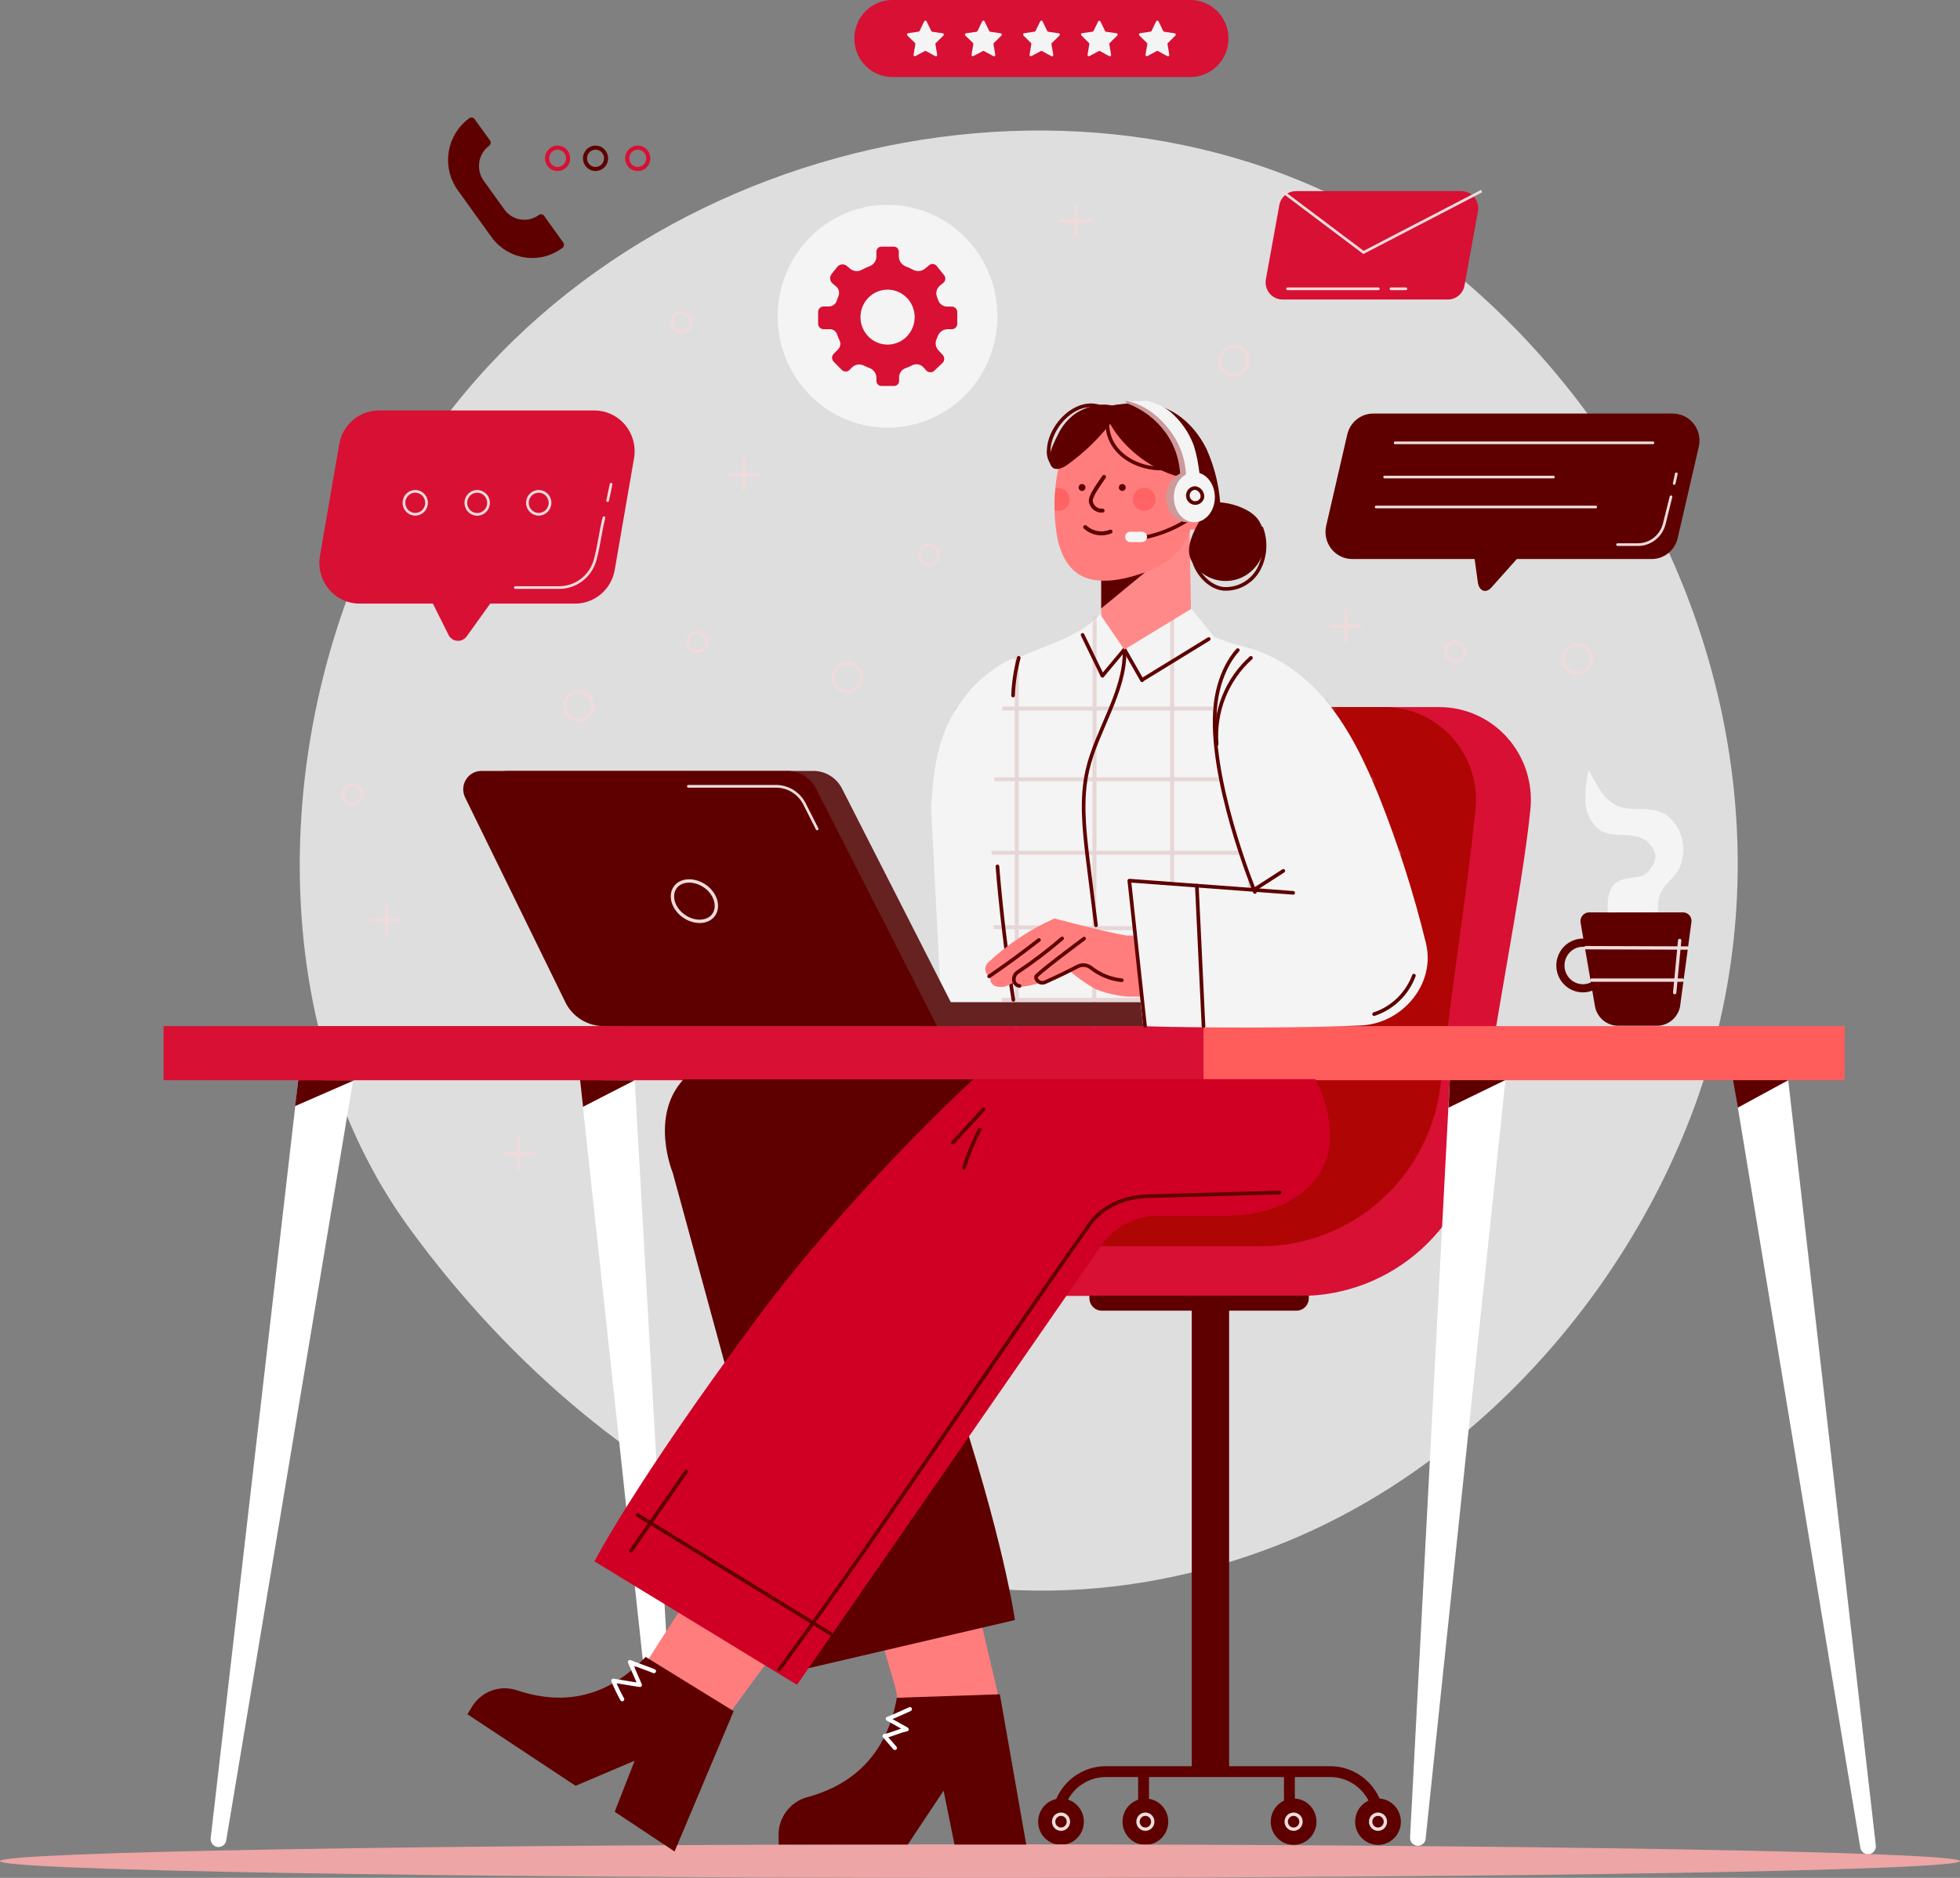 <svg width="480" height="460" viewBox="0 0 480 460" fill="none" xmlns="http://www.w3.org/2000/svg">
<rect x="0" y="0" width="480" height="460" fill="#808080" stroke="none"/>
<path d="M425.514 207.451C425.891 222.735 424.23 238 420.575 252.832C406.986 307.865 364.774 358.926 311.122 379.195C228.454 410.417 149.341 367.929 100.432 301.095C62.064 248.692 66.942 169.407 100.009 115.516C103.476 109.874 107.272 104.446 111.376 99.261C169.14 26.348 287.19 7.032 359.452 69.517C399.68 104.313 424.243 155.112 425.514 207.451Z" fill="#DEDEDE"/>
<path d="M274.145 173.211H352.514C355.65 173.211 358.752 173.878 361.618 175.17C364.484 176.463 367.05 178.351 369.15 180.714C371.251 183.076 372.838 185.86 373.81 188.884C374.782 191.909 375.117 195.106 374.793 198.27C372.581 219.913 365.565 251.721 362.61 277.618C361.357 288.585 356.174 298.702 348.046 306.045C339.918 313.389 329.412 317.445 318.527 317.444H247.773L274.145 173.211Z" fill="#D71034"/>
<path d="M264.385 173.211H339.045C342.181 173.211 345.283 173.878 348.15 175.17C351.016 176.463 353.583 178.351 355.684 180.713C357.785 183.075 359.374 185.859 360.347 188.883C361.32 191.908 361.657 195.106 361.334 198.27C359.123 219.913 355.806 239.511 352.85 265.45C351.598 276.417 346.415 286.534 338.287 293.878C330.159 301.221 319.653 305.278 308.767 305.276H237.973L264.385 173.211Z" fill="#AF0505"/>
<path d="M301.007 318.293H291.852V435.056H301.007V318.293Z" fill="#5E0000"/>
<path d="M266.793 317.371H320.527V317.989C320.527 318.804 320.208 319.585 319.64 320.161C319.073 320.736 318.302 321.06 317.499 321.06H269.821C269.018 321.06 268.248 320.736 267.68 320.161C267.112 319.585 266.793 318.804 266.793 317.989V317.371Z" fill="#5E0000"/>
<path d="M258.895 446.051C258.893 444.465 259.2 442.896 259.797 441.431C260.394 439.966 261.27 438.635 262.374 437.514C263.479 436.393 264.791 435.503 266.234 434.896C267.678 434.289 269.226 433.977 270.788 433.977H325.721C327.289 433.97 328.842 434.277 330.293 434.881C331.743 435.485 333.061 436.373 334.172 437.495C335.283 438.616 336.165 439.95 336.766 441.418C337.368 442.886 337.677 444.461 337.677 446.051V446.522" stroke="#5E0000" stroke-width="2.66" stroke-linecap="round" stroke-linejoin="round"/>
<path d="M315.77 445.935V433.862" stroke="#5E0000" stroke-width="2.66" stroke-miterlimit="10"/>
<path d="M280.059 445.935V433.862" stroke="#5E0000" stroke-width="2.66" stroke-miterlimit="10"/>
<path d="M259.839 451.92C262.932 451.92 265.44 449.376 265.44 446.239C265.44 443.102 262.932 440.559 259.839 440.559C256.746 440.559 254.238 443.102 254.238 446.239C254.238 449.376 256.746 451.92 259.839 451.92Z" fill="#5E0000"/>
<path d="M259.84 448.073C260.838 448.073 261.648 447.252 261.648 446.239C261.648 445.226 260.838 444.405 259.84 444.405C258.841 444.405 258.031 445.226 258.031 446.239C258.031 447.252 258.841 448.073 259.84 448.073Z" stroke="#EFDBDB" stroke-width="0.82" stroke-linecap="round" stroke-linejoin="round"/>
<path d="M280.503 451.92C283.596 451.92 286.104 449.376 286.104 446.239C286.104 443.102 283.596 440.559 280.503 440.559C277.41 440.559 274.902 443.102 274.902 446.239C274.902 449.376 277.41 451.92 280.503 451.92Z" fill="#5E0000"/>
<path d="M280.504 448.073C281.502 448.073 282.312 447.252 282.312 446.239C282.312 445.226 281.502 444.405 280.504 444.405C279.505 444.405 278.695 445.226 278.695 446.239C278.695 447.252 279.505 448.073 280.504 448.073Z" stroke="#EFDBDB" stroke-width="0.82" stroke-linecap="round" stroke-linejoin="round"/>
<path d="M316.8 451.92C319.893 451.92 322.401 449.376 322.401 446.239C322.401 443.102 319.893 440.559 316.8 440.559C313.707 440.559 311.199 443.102 311.199 446.239C311.199 449.376 313.707 451.92 316.8 451.92Z" fill="#5E0000"/>
<path d="M316.801 448.073C317.799 448.073 318.609 447.252 318.609 446.239C318.609 445.226 317.799 444.405 316.801 444.405C315.802 444.405 314.992 445.226 314.992 446.239C314.992 447.252 315.802 448.073 316.801 448.073Z" stroke="#EFDBDB" stroke-width="0.82" stroke-linecap="round" stroke-linejoin="round"/>
<path d="M337.472 451.92C340.565 451.92 343.073 449.376 343.073 446.239C343.073 443.102 340.565 440.559 337.472 440.559C334.379 440.559 331.871 443.102 331.871 446.239C331.871 449.376 334.379 451.92 337.472 451.92Z" fill="#5E0000"/>
<path d="M337.472 448.073C338.471 448.073 339.281 447.252 339.281 446.239C339.281 445.226 338.471 444.405 337.472 444.405C336.474 444.405 335.664 445.226 335.664 446.239C335.664 447.252 336.474 448.073 337.472 448.073Z" stroke="#EFDBDB" stroke-width="0.82" stroke-linecap="round" stroke-linejoin="round"/>
<path d="M155.437 264.601L166.018 450.421C166.028 450.677 165.987 450.932 165.899 451.172C165.812 451.413 165.678 451.633 165.506 451.821C165.335 452.009 165.128 452.16 164.898 452.267C164.669 452.374 164.421 452.434 164.168 452.444C163.916 452.453 163.664 452.412 163.427 452.323C163.191 452.234 162.973 452.099 162.788 451.924C162.603 451.75 162.453 451.541 162.348 451.308C162.243 451.075 162.184 450.824 162.174 450.568L142.055 264.612" fill="white"/>
<path d="M142.055 264.559L155.447 264.612L142.778 271.12L142.055 264.559Z" fill="#5E0000"/>
<path d="M239.996 460C372.541 460 479.991 458.161 479.991 455.892C479.991 453.623 372.541 451.783 239.996 451.783C107.45 451.783 0 453.623 0 455.892C0 458.161 107.45 460 239.996 460Z" fill="#EDA5A5"/>
<path d="M140.845 147.859H88.051C86.618 147.859 85.201 147.541 83.902 146.928C82.602 146.314 81.451 145.42 80.527 144.308C79.604 143.196 78.931 141.893 78.557 140.489C78.182 139.086 78.114 137.616 78.358 136.184L83.081 108.788C83.486 106.479 84.679 104.389 86.451 102.882C88.223 101.376 90.462 100.551 92.774 100.55H145.578C147.014 100.551 148.432 100.871 149.733 101.487C151.035 102.103 152.188 103 153.111 104.115C154.035 105.23 154.706 106.537 155.079 107.943C155.452 109.35 155.518 110.822 155.271 112.257L150.538 139.642C150.132 141.949 148.938 144.037 147.166 145.54C145.393 147.042 143.155 147.863 140.845 147.859Z" fill="#D71034"/>
<path d="M126.211 143.929H136.968C138.974 143.924 140.922 143.25 142.513 142.011C144.103 140.773 145.249 139.038 145.772 137.075C146.713 133.564 147.064 130.095 147.911 126.814" stroke="#EFDBDB" stroke-width="0.66" stroke-linecap="round" stroke-linejoin="round"/>
<path d="M104.57 144.987L109.737 155.3C109.914 155.752 110.211 156.146 110.593 156.44C110.976 156.733 111.431 156.914 111.908 156.964C112.385 157.014 112.866 156.93 113.3 156.722C113.733 156.513 114.102 156.188 114.366 155.782L122.416 144.568" fill="#D71034"/>
<path d="M101.691 125.976C103.221 125.976 104.461 124.718 104.461 123.167C104.461 121.616 103.221 120.358 101.691 120.358C100.162 120.358 98.922 121.616 98.922 123.167C98.922 124.718 100.162 125.976 101.691 125.976Z" stroke="#EFDBDB" stroke-width="0.66" stroke-miterlimit="10"/>
<path d="M119.641 123.167C119.643 123.725 119.482 124.271 119.178 124.736C118.874 125.201 118.44 125.564 117.933 125.779C117.425 125.994 116.866 126.051 116.326 125.944C115.786 125.836 115.29 125.569 114.9 125.175C114.51 124.781 114.244 124.278 114.136 123.731C114.028 123.184 114.083 122.617 114.293 122.101C114.503 121.585 114.859 121.144 115.316 120.834C115.774 120.524 116.312 120.358 116.862 120.358C117.597 120.358 118.303 120.654 118.824 121.18C119.345 121.707 119.639 122.421 119.641 123.167Z" stroke="#EFDBDB" stroke-width="0.66" stroke-miterlimit="10"/>
<path d="M131.93 125.976C133.459 125.976 134.699 124.718 134.699 123.167C134.699 121.616 133.459 120.358 131.93 120.358C130.4 120.358 129.16 121.616 129.16 123.167C129.16 124.718 130.4 125.976 131.93 125.976Z" stroke="#EFDBDB" stroke-width="0.66" stroke-miterlimit="10"/>
<path d="M148.809 122.622C149.088 121.28 149.367 119.939 149.656 118.608" stroke="#EFDBDB" stroke-width="0.66" stroke-linecap="round" stroke-linejoin="round"/>
<path d="M243.536 83.809C246.988 69.149 238.068 54.426 223.613 50.926C209.159 47.425 194.643 56.472 191.191 71.132C187.739 85.793 196.659 100.515 211.114 104.016C225.569 107.516 240.085 98.47 243.536 83.809Z" fill="#F4F4F4"/>
<path d="M234.435 79.296V76.445C234.435 76.089 234.296 75.748 234.048 75.496C233.8 75.245 233.463 75.103 233.113 75.103H231.924C231.437 75.096 230.964 74.933 230.572 74.637C230.181 74.342 229.891 73.93 229.744 73.458C229.661 73.217 229.568 72.965 229.465 72.724C229.281 72.244 229.253 71.717 229.385 71.219C229.517 70.721 229.802 70.279 230.199 69.957L231.025 69.287C231.159 69.176 231.27 69.04 231.352 68.885C231.434 68.731 231.485 68.562 231.502 68.388C231.52 68.214 231.503 68.037 231.453 67.87C231.403 67.702 231.321 67.546 231.211 67.411L229.403 65.157C229.295 65.021 229.161 64.907 229.009 64.823C228.857 64.739 228.691 64.686 228.519 64.668C228.347 64.65 228.173 64.666 228.008 64.715C227.842 64.765 227.687 64.848 227.553 64.958L226.52 65.818C226.102 66.151 225.597 66.352 225.066 66.393C224.536 66.434 224.006 66.314 223.544 66.048C223.008 65.753 222.452 65.498 221.88 65.283C221.373 65.105 220.931 64.774 220.615 64.333C220.299 63.893 220.124 63.365 220.113 62.82V61.625C220.113 61.467 220.082 61.31 220.023 61.164C219.963 61.018 219.875 60.885 219.765 60.773C219.655 60.661 219.524 60.572 219.38 60.512C219.235 60.451 219.081 60.42 218.925 60.42H215.825C215.669 60.42 215.514 60.451 215.37 60.512C215.226 60.572 215.095 60.661 214.984 60.773C214.874 60.885 214.787 61.018 214.727 61.164C214.667 61.31 214.636 61.467 214.636 61.625V62.82C214.629 63.349 214.462 63.864 214.157 64.293C213.852 64.722 213.424 65.046 212.931 65.22C212.299 65.458 211.684 65.742 211.092 66.069C210.652 66.328 210.146 66.446 209.639 66.408C209.132 66.371 208.648 66.18 208.25 65.86L207.382 65.136C207.041 64.855 206.603 64.723 206.165 64.768C205.728 64.813 205.326 65.032 205.047 65.377L203.673 67.096C203.395 67.443 203.265 67.886 203.309 68.33C203.354 68.774 203.57 69.182 203.91 69.465L204.768 70.167C205.101 70.457 205.335 70.846 205.435 71.28C205.536 71.713 205.497 72.168 205.326 72.578C205.192 72.913 205.057 73.259 204.944 73.626C204.811 74.037 204.556 74.398 204.214 74.657C203.872 74.916 203.459 75.061 203.032 75.072H201.678C201.327 75.072 200.991 75.213 200.743 75.465C200.495 75.716 200.355 76.058 200.355 76.413V79.296C200.355 79.651 200.495 79.993 200.743 80.244C200.991 80.496 201.327 80.637 201.678 80.637H203.249C203.641 80.637 204.023 80.763 204.34 80.996C204.657 81.23 204.894 81.559 205.016 81.937C205.192 82.44 205.388 82.985 205.605 83.404C205.777 83.757 205.836 84.157 205.773 84.546C205.71 84.935 205.528 85.294 205.254 85.573L204.169 86.674C204.044 86.8 203.944 86.951 203.877 87.116C203.809 87.282 203.774 87.459 203.774 87.638C203.774 87.817 203.809 87.995 203.877 88.16C203.944 88.325 204.044 88.476 204.169 88.602L206.153 90.615C206.277 90.741 206.426 90.842 206.589 90.91C206.752 90.979 206.927 91.014 207.103 91.014C207.28 91.014 207.455 90.979 207.618 90.91C207.781 90.842 207.929 90.741 208.054 90.615L208.591 90.07C208.969 89.677 209.458 89.416 209.991 89.322C210.523 89.228 211.071 89.306 211.557 89.546C212.018 89.777 212.49 89.984 212.973 90.164C213.468 90.35 213.895 90.689 214.193 91.132C214.491 91.575 214.646 92.101 214.636 92.637V93.308C214.636 93.471 214.668 93.633 214.73 93.784C214.792 93.934 214.883 94.071 214.997 94.186C215.111 94.301 215.247 94.392 215.396 94.454C215.545 94.515 215.705 94.546 215.866 94.545H218.966C219.289 94.545 219.6 94.414 219.828 94.183C220.057 93.951 220.185 93.636 220.185 93.308V92.407C220.189 91.913 220.346 91.433 220.634 91.034C220.921 90.635 221.324 90.338 221.787 90.185C222.342 89.982 222.884 89.744 223.41 89.472C223.864 89.244 224.379 89.173 224.878 89.269C225.376 89.366 225.829 89.625 226.169 90.007L226.851 90.751C226.973 90.885 227.121 90.993 227.285 91.07C227.449 91.146 227.627 91.189 227.807 91.196C227.987 91.202 228.167 91.173 228.337 91.109C228.506 91.046 228.661 90.949 228.793 90.824L230.798 88.927C230.93 88.803 231.037 88.653 231.112 88.486C231.188 88.32 231.23 88.14 231.237 87.957C231.243 87.774 231.214 87.592 231.152 87.42C231.089 87.248 230.993 87.091 230.87 86.957L229.775 85.762C229.451 85.4 229.24 84.95 229.168 84.467C229.096 83.984 229.167 83.49 229.372 83.048C229.486 82.806 229.579 82.555 229.672 82.303C229.865 81.809 230.202 81.385 230.637 81.088C231.072 80.79 231.586 80.633 232.11 80.637H233.144C233.489 80.629 233.818 80.484 234.059 80.233C234.3 79.983 234.435 79.646 234.435 79.296ZM217.364 84.41C216.052 84.41 214.77 84.015 213.679 83.276C212.588 82.537 211.737 81.486 211.235 80.256C210.733 79.027 210.602 77.674 210.858 76.369C211.114 75.064 211.746 73.865 212.673 72.924C213.601 71.983 214.783 71.342 216.07 71.082C217.357 70.823 218.691 70.956 219.903 71.465C221.115 71.975 222.152 72.837 222.88 73.943C223.609 75.05 223.999 76.351 223.999 77.682C224 78.566 223.829 79.441 223.496 80.258C223.163 81.075 222.675 81.817 222.058 82.442C221.442 83.067 220.71 83.563 219.905 83.901C219.099 84.238 218.236 84.411 217.364 84.41Z" fill="#D71034"/>
<path d="M389.149 223.497C388.842 223.5 388.539 223.571 388.261 223.704C387.984 223.838 387.738 224.031 387.542 224.27C387.345 224.509 387.202 224.789 387.123 225.09C387.043 225.391 387.029 225.705 387.082 226.012L390.657 246.785C390.965 248.064 391.687 249.201 392.709 250.015C393.73 250.828 394.991 251.27 396.289 251.27H405.765C407.084 251.269 408.363 250.813 409.392 249.977C410.421 249.141 411.139 247.974 411.428 246.669L414.218 225.939C414.268 225.636 414.251 225.326 414.17 225.03C414.089 224.734 413.945 224.46 413.748 224.228C413.55 223.995 413.305 223.808 413.029 223.682C412.753 223.556 412.454 223.493 412.151 223.497H389.149Z" fill="#5E0000"/>
<path d="M393.16 236.503C393.16 237.608 392.837 238.688 392.232 239.607C391.627 240.525 390.766 241.241 389.76 241.664C388.754 242.087 387.646 242.197 386.578 241.982C385.509 241.766 384.528 241.234 383.758 240.453C382.987 239.672 382.463 238.677 382.25 237.593C382.038 236.509 382.147 235.386 382.564 234.365C382.981 233.345 383.687 232.472 384.592 231.859C385.498 231.245 386.563 230.917 387.652 230.917C389.113 230.917 390.514 231.506 391.547 232.553C392.58 233.601 393.16 235.022 393.16 236.503Z" stroke="#5E0000" stroke-width="2" stroke-linecap="round" stroke-linejoin="round"/>
<path d="M406.119 223.434C405.938 222.335 405.981 221.209 406.246 220.128C406.511 219.046 406.991 218.031 407.659 217.146C408.857 215.668 410.407 214.484 411.234 212.723C412.181 210.693 412.477 208.413 412.081 206.204C411.663 203.729 410.37 201.494 408.444 199.916C405.83 197.903 402.688 198.291 399.588 198.124C399.185 198.124 398.782 198.071 398.369 198.019C393.595 197.369 391.91 193.827 389.069 188.67C388.459 191.147 388.184 193.696 388.252 196.248C388.291 197.527 388.585 198.785 389.118 199.946C389.651 201.106 390.411 202.144 391.352 202.997C394.639 205.67 399.557 203.469 403.05 205.879C404.161 206.709 404.977 207.882 405.375 209.222C405.737 211.256 403.753 214.138 401.789 214.641C399.826 215.144 397.801 214.955 396.054 216.035C394.308 217.114 393.729 219.441 393.729 221.516C393.729 222.69 393.729 223.507 393.729 223.507" fill="#F4F4F4"/>
<path d="M388.34 232.143L413.223 232.228" stroke="#EFDBDB" stroke-width="0.82" stroke-linecap="round" stroke-linejoin="round"/>
<path d="M389.801 240.088H412.018" stroke="#EFDBDB" stroke-width="0.82" stroke-linecap="round" stroke-linejoin="round"/>
<path d="M410.129 243.148C410.542 238.893 410.949 234.638 411.348 230.383" stroke="#EFDBDB" stroke-width="0.82" stroke-linecap="round" stroke-linejoin="round"/>
<path d="M137.661 60.776L137.744 60.714C137.842 60.642 137.925 60.551 137.988 60.447C138.05 60.343 138.092 60.227 138.111 60.105C138.129 59.985 138.123 59.861 138.094 59.742C138.065 59.624 138.013 59.512 137.94 59.414L133.249 52.874C133.104 52.674 132.887 52.539 132.646 52.5C132.404 52.461 132.156 52.52 131.957 52.665C131.314 53.14 130.585 53.481 129.811 53.669C129.038 53.858 128.235 53.889 127.449 53.761C126.664 53.634 125.911 53.35 125.234 52.926C124.557 52.502 123.969 51.947 123.504 51.292L118.462 44.28C117.993 43.629 117.656 42.89 117.47 42.106C117.284 41.323 117.251 40.51 117.375 39.713C117.499 38.917 117.776 38.153 118.192 37.466C118.607 36.778 119.152 36.181 119.795 35.707C119.893 35.635 119.976 35.543 120.039 35.438C120.102 35.332 120.144 35.215 120.162 35.094C120.18 34.972 120.175 34.847 120.145 34.728C120.116 34.608 120.064 34.496 119.991 34.397L116.209 29.157C116.065 28.959 115.849 28.827 115.609 28.789C115.369 28.752 115.124 28.812 114.928 28.958L114.845 29.021C113.526 29.993 112.409 31.219 111.558 32.629C110.707 34.04 110.138 35.606 109.885 37.24C109.632 38.873 109.698 40.541 110.081 42.149C110.464 43.756 111.156 45.271 112.117 46.607L120.322 58.02C121.281 59.357 122.491 60.489 123.882 61.351C125.273 62.213 126.817 62.789 128.428 63.045C130.039 63.301 131.683 63.232 133.267 62.843C134.852 62.454 136.345 61.752 137.661 60.776Z" fill="#5E0000"/>
<path d="M136.548 41.398C137.975 41.398 139.132 40.225 139.132 38.778C139.132 37.331 137.975 36.158 136.548 36.158C135.121 36.158 133.965 37.331 133.965 38.778C133.965 40.225 135.121 41.398 136.548 41.398Z" stroke="#D71034" stroke-miterlimit="10"/>
<path d="M156.181 41.398C157.608 41.398 158.764 40.225 158.764 38.778C158.764 37.331 157.608 36.158 156.181 36.158C154.754 36.158 153.598 37.331 153.598 38.778C153.598 40.225 154.754 41.398 156.181 41.398Z" stroke="#D71034" stroke-miterlimit="10"/>
<path d="M145.845 41.398C147.272 41.398 148.428 40.225 148.428 38.778C148.428 37.331 147.272 36.158 145.845 36.158C144.418 36.158 143.262 37.331 143.262 38.778C143.262 40.225 144.418 41.398 145.845 41.398Z" stroke="#5E0000" stroke-miterlimit="10"/>
<path d="M360.41 131.688L361.919 142.64C362.208 144.788 363.882 145.438 365.236 143.918L373.74 134.381" fill="#5E0000"/>
<path d="M404.514 136.938H331.146C330.161 136.938 329.189 136.711 328.302 136.276C327.415 135.841 326.637 135.209 326.025 134.426C325.413 133.643 324.983 132.73 324.768 131.755C324.552 130.78 324.557 129.768 324.781 128.795L329.948 106.419C330.283 104.965 331.094 103.668 332.247 102.74C333.401 101.811 334.83 101.306 336.303 101.305H409.671C410.656 101.303 411.629 101.528 412.517 101.962C413.404 102.397 414.183 103.03 414.795 103.814C415.407 104.597 415.835 105.511 416.048 106.487C416.261 107.463 416.254 108.476 416.026 109.448L410.859 131.834C410.522 133.285 409.712 134.578 408.561 135.504C407.409 136.43 405.984 136.936 404.514 136.938Z" fill="#5E0000"/>
<path d="M396.137 133.406H401.128C402.608 133.404 404.044 132.902 405.212 131.98C406.379 131.057 407.211 129.767 407.576 128.313L409.219 121.7" stroke="#EFDBDB" stroke-width="0.66" stroke-linecap="round" stroke-linejoin="round"/>
<path d="M410.008 118.43C410.183 117.644 410.359 116.858 410.524 116.072" stroke="#EFDBDB" stroke-width="0.66" stroke-linecap="round" stroke-linejoin="round"/>
<path d="M341.668 108.473H404.806" stroke="#EFDBDB" stroke-width="0.66" stroke-linecap="round" stroke-linejoin="round"/>
<path d="M339.086 116.858H380.43" stroke="#EFDBDB" stroke-width="0.66" stroke-linecap="round" stroke-linejoin="round"/>
<path d="M337.016 124.194H390.791" stroke="#EFDBDB" stroke-width="0.66" stroke-linecap="round" stroke-linejoin="round"/>
<path d="M291.55 18.865H218.523C216.056 18.865 213.691 17.871 211.947 16.102C210.202 14.333 209.223 11.934 209.223 9.432C209.223 6.931 210.202 4.532 211.947 2.763C213.691 0.994 216.056 0 218.523 0H291.55C294.016 0 296.382 0.994 298.126 2.763C299.87 4.532 300.85 6.931 300.85 9.432C300.85 11.934 299.87 14.333 298.126 16.102C296.382 17.871 294.016 18.865 291.55 18.865Z" fill="#D71034"/>
<path d="M226.912 5.23L228.069 7.598C228.092 7.645 228.125 7.686 228.167 7.717C228.208 7.748 228.256 7.768 228.307 7.777L230.88 8.154C230.937 8.164 230.991 8.19 231.035 8.228C231.078 8.267 231.111 8.317 231.129 8.373C231.147 8.429 231.15 8.489 231.137 8.546C231.124 8.604 231.096 8.656 231.056 8.699L229.175 10.543C229.136 10.578 229.107 10.622 229.091 10.672C229.074 10.722 229.071 10.775 229.082 10.826L229.516 13.425C229.527 13.484 229.522 13.545 229.5 13.601C229.479 13.657 229.442 13.705 229.394 13.74C229.346 13.775 229.29 13.796 229.231 13.8C229.172 13.803 229.113 13.79 229.061 13.761L226.778 12.514C226.734 12.488 226.684 12.474 226.633 12.474C226.582 12.474 226.532 12.488 226.488 12.514L224.184 13.74C224.132 13.769 224.074 13.783 224.015 13.779C223.956 13.775 223.899 13.755 223.851 13.719C223.803 13.684 223.767 13.636 223.745 13.58C223.723 13.524 223.718 13.463 223.729 13.405L224.163 10.805C224.174 10.754 224.171 10.701 224.155 10.651C224.139 10.601 224.109 10.557 224.07 10.522L222.21 8.678C222.17 8.635 222.142 8.583 222.129 8.525C222.116 8.468 222.119 8.408 222.137 8.352C222.155 8.296 222.188 8.246 222.232 8.207C222.275 8.169 222.329 8.143 222.386 8.133L224.959 7.756C225.01 7.747 225.058 7.727 225.099 7.696C225.141 7.665 225.174 7.624 225.197 7.577L226.354 5.209C226.381 5.157 226.423 5.113 226.473 5.084C226.524 5.054 226.581 5.039 226.64 5.042C226.698 5.044 226.754 5.063 226.803 5.096C226.851 5.129 226.889 5.176 226.912 5.23Z" fill="#F4F4F4"/>
<path d="M241.119 5.23L242.266 7.598C242.29 7.644 242.324 7.684 242.365 7.715C242.406 7.746 242.454 7.767 242.504 7.777L245.077 8.154C245.134 8.164 245.187 8.19 245.231 8.228C245.275 8.267 245.308 8.317 245.326 8.373C245.344 8.429 245.347 8.489 245.334 8.546C245.321 8.604 245.293 8.656 245.253 8.699L243.393 10.543C243.355 10.579 243.327 10.624 243.311 10.673C243.295 10.722 243.291 10.775 243.3 10.826L243.744 13.425C243.752 13.485 243.745 13.545 243.722 13.6C243.698 13.655 243.661 13.703 243.613 13.738C243.564 13.772 243.508 13.793 243.449 13.797C243.39 13.801 243.331 13.789 243.279 13.761L240.985 12.514C240.939 12.488 240.887 12.475 240.835 12.475C240.783 12.475 240.731 12.488 240.685 12.514L238.381 13.74C238.329 13.769 238.27 13.783 238.211 13.779C238.152 13.775 238.096 13.755 238.048 13.719C238 13.684 237.963 13.636 237.942 13.58C237.92 13.524 237.915 13.463 237.926 13.405L238.37 10.805C238.377 10.754 238.372 10.702 238.356 10.653C238.339 10.604 238.313 10.56 238.277 10.522L236.407 8.699C236.363 8.659 236.332 8.607 236.316 8.549C236.3 8.491 236.301 8.43 236.318 8.373C236.336 8.316 236.369 8.265 236.414 8.226C236.459 8.187 236.514 8.162 236.572 8.154L239.156 7.777C239.205 7.765 239.252 7.743 239.293 7.712C239.334 7.682 239.368 7.643 239.393 7.598L240.54 5.23C240.566 5.174 240.607 5.127 240.659 5.095C240.71 5.062 240.769 5.044 240.83 5.044C240.89 5.044 240.95 5.062 241.001 5.095C241.052 5.127 241.093 5.174 241.119 5.23Z" fill="#F4F4F4"/>
<path d="M255.322 5.23L256.469 7.598C256.495 7.643 256.529 7.682 256.57 7.712C256.611 7.743 256.657 7.765 256.707 7.777L259.29 8.154C259.348 8.164 259.401 8.19 259.445 8.228C259.489 8.267 259.521 8.317 259.539 8.373C259.557 8.429 259.56 8.489 259.547 8.546C259.534 8.604 259.506 8.656 259.466 8.699L257.596 10.543C257.56 10.581 257.534 10.625 257.517 10.674C257.501 10.723 257.496 10.775 257.503 10.826L257.947 13.425C257.958 13.484 257.953 13.545 257.931 13.601C257.91 13.657 257.873 13.705 257.825 13.74C257.777 13.775 257.721 13.796 257.662 13.8C257.603 13.803 257.544 13.79 257.492 13.761L255.188 12.514C255.142 12.488 255.09 12.475 255.038 12.475C254.986 12.475 254.934 12.488 254.888 12.514L252.594 13.74C252.542 13.768 252.483 13.78 252.424 13.776C252.365 13.772 252.309 13.751 252.26 13.717C252.212 13.682 252.175 13.634 252.151 13.579C252.128 13.524 252.121 13.464 252.129 13.405L252.574 10.805C252.582 10.754 252.578 10.701 252.562 10.652C252.546 10.603 252.518 10.558 252.481 10.522L250.62 8.678C250.58 8.635 250.552 8.583 250.539 8.525C250.526 8.468 250.529 8.408 250.547 8.352C250.565 8.296 250.598 8.246 250.642 8.207C250.686 8.169 250.739 8.143 250.796 8.133L253.369 7.756C253.419 7.746 253.467 7.725 253.508 7.694C253.549 7.663 253.583 7.623 253.607 7.577L254.754 5.209C254.783 5.157 254.825 5.114 254.876 5.085C254.928 5.056 254.986 5.042 255.044 5.044C255.103 5.046 255.16 5.065 255.209 5.097C255.258 5.13 255.297 5.176 255.322 5.23Z" fill="#F4F4F4"/>
<path d="M269.48 5.23L270.637 7.598C270.66 7.645 270.693 7.686 270.735 7.717C270.776 7.748 270.824 7.768 270.875 7.777L273.448 8.154C273.505 8.164 273.559 8.19 273.603 8.228C273.646 8.267 273.679 8.317 273.697 8.373C273.715 8.429 273.718 8.489 273.705 8.546C273.692 8.604 273.664 8.656 273.624 8.699L271.764 10.543C271.725 10.578 271.696 10.622 271.679 10.672C271.663 10.722 271.66 10.775 271.671 10.826L272.105 13.426C272.116 13.484 272.111 13.545 272.089 13.601C272.068 13.657 272.031 13.705 271.983 13.74C271.935 13.775 271.878 13.796 271.82 13.8C271.761 13.803 271.702 13.79 271.65 13.761L269.387 12.514C269.343 12.488 269.293 12.474 269.242 12.474C269.192 12.474 269.142 12.488 269.098 12.514L266.793 13.74C266.742 13.769 266.683 13.783 266.624 13.779C266.565 13.775 266.508 13.755 266.461 13.719C266.413 13.684 266.376 13.636 266.354 13.58C266.333 13.524 266.327 13.463 266.339 13.405L266.773 10.805C266.784 10.754 266.781 10.701 266.764 10.651C266.748 10.601 266.719 10.557 266.68 10.523L264.82 8.678C264.78 8.635 264.751 8.583 264.739 8.525C264.726 8.468 264.728 8.408 264.746 8.352C264.764 8.296 264.797 8.246 264.841 8.207C264.885 8.169 264.938 8.143 264.995 8.133L267.568 7.756C267.619 7.747 267.667 7.727 267.709 7.696C267.75 7.665 267.784 7.624 267.806 7.577L268.963 5.209C268.993 5.167 269.033 5.133 269.079 5.11C269.125 5.087 269.176 5.076 269.227 5.079C269.279 5.081 269.328 5.095 269.372 5.122C269.417 5.148 269.454 5.185 269.48 5.23Z" fill="#F4F4F4"/>
<path d="M283.723 5.23L284.87 7.598C284.894 7.644 284.928 7.684 284.969 7.715C285.01 7.746 285.058 7.767 285.108 7.777L287.681 8.154C287.738 8.164 287.791 8.19 287.835 8.228C287.879 8.267 287.912 8.317 287.93 8.373C287.948 8.429 287.951 8.489 287.938 8.546C287.925 8.604 287.897 8.656 287.857 8.699L286.007 10.543C285.969 10.579 285.941 10.624 285.925 10.673C285.909 10.722 285.905 10.775 285.914 10.826L286.358 13.425C286.367 13.485 286.359 13.545 286.336 13.6C286.313 13.655 286.275 13.703 286.227 13.738C286.179 13.772 286.122 13.793 286.063 13.797C286.004 13.801 285.946 13.789 285.893 13.761L283.589 12.514C283.543 12.488 283.491 12.475 283.439 12.475C283.387 12.475 283.335 12.488 283.289 12.514L280.985 13.74C280.933 13.769 280.874 13.783 280.815 13.779C280.756 13.775 280.7 13.755 280.652 13.719C280.604 13.684 280.567 13.636 280.546 13.58C280.524 13.524 280.519 13.463 280.53 13.405L280.974 10.805C280.981 10.754 280.976 10.702 280.96 10.653C280.943 10.604 280.917 10.56 280.881 10.522L279.011 8.678C278.971 8.635 278.943 8.583 278.93 8.525C278.917 8.468 278.92 8.408 278.938 8.352C278.956 8.296 278.988 8.246 279.032 8.207C279.076 8.169 279.13 8.143 279.187 8.133L281.77 7.756C281.82 7.744 281.866 7.722 281.907 7.691C281.948 7.661 281.982 7.622 282.008 7.577L283.155 5.209C283.184 5.157 283.226 5.114 283.277 5.085C283.329 5.056 283.387 5.042 283.445 5.044C283.504 5.046 283.561 5.065 283.61 5.097C283.659 5.13 283.698 5.176 283.723 5.23Z" fill="#F4F4F4"/>
<path d="M73.215 263.155L51.597 450.285C51.57 450.539 51.593 450.797 51.663 451.042C51.734 451.288 51.852 451.517 52.011 451.717C52.169 451.916 52.365 452.082 52.586 452.205C52.808 452.328 53.051 452.406 53.302 452.433C53.553 452.461 53.807 452.438 54.049 452.366C54.292 452.294 54.518 452.174 54.714 452.013C54.911 451.853 55.075 451.655 55.196 451.43C55.317 451.205 55.393 450.958 55.42 450.704L86.576 264.046" fill="white"/>
<path d="M73.046 264.559L86.779 264.612L72.281 270.942L73.046 264.559Z" fill="#5E0000"/>
<path d="M437.766 263.155L459.384 452.056C459.41 452.31 459.387 452.568 459.315 452.813C459.244 453.059 459.125 453.288 458.966 453.487C458.808 453.686 458.612 453.851 458.39 453.973C458.168 454.095 457.925 454.172 457.674 454.199C457.423 454.226 457.169 454.202 456.927 454.13C456.685 454.057 456.459 453.937 456.263 453.776C456.067 453.615 455.903 453.416 455.783 453.191C455.662 452.966 455.587 452.719 455.56 452.464L424.395 264.046" fill="white"/>
<path d="M424.406 264.559H438.026L425.584 271.33L424.406 264.559Z" fill="#5E0000"/>
<path d="M355.06 264.559L345.326 449.991C345.3 450.256 345.327 450.524 345.407 450.778C345.486 451.031 345.616 451.266 345.789 451.467C345.961 451.668 346.172 451.831 346.409 451.946C346.646 452.06 346.904 452.125 347.166 452.135C347.428 452.145 347.69 452.1 347.935 452.004C348.18 451.907 348.402 451.761 348.589 451.574C348.776 451.387 348.923 451.163 349.021 450.916C349.119 450.669 349.166 450.404 349.16 450.138L368.68 264.559" fill="white"/>
<path d="M355.06 264.559H368.68L354.75 271.33L355.06 264.559Z" fill="#5E0000"/>
<path d="M451.75 251.354H50.789V264.601H451.75V251.354Z" fill="#FF5C5C"/>
<path d="M294.737 251.354H40.047V264.601H294.737V251.354Z" fill="#D71034"/>
<path d="M210.95 165.938C210.952 166.631 210.751 167.309 210.372 167.887C209.994 168.464 209.455 168.914 208.824 169.18C208.193 169.447 207.498 169.517 206.827 169.382C206.157 169.247 205.541 168.914 205.058 168.424C204.574 167.933 204.246 167.309 204.113 166.629C203.98 165.949 204.049 165.244 204.312 164.604C204.574 163.964 205.018 163.417 205.587 163.033C206.156 162.65 206.825 162.446 207.509 162.448C207.96 162.448 208.408 162.538 208.825 162.714C209.243 162.889 209.622 163.146 209.942 163.47C210.261 163.794 210.515 164.179 210.688 164.602C210.861 165.026 210.95 165.48 210.95 165.938Z" stroke="#EFDBDB" stroke-width="0.82" stroke-miterlimit="10"/>
<path d="M305.641 88.382C305.643 89.075 305.442 89.753 305.064 90.33C304.686 90.907 304.148 91.357 303.518 91.624C302.887 91.89 302.193 91.961 301.523 91.827C300.853 91.693 300.237 91.361 299.753 90.872C299.269 90.382 298.939 89.759 298.805 89.079C298.671 88.4 298.739 87.696 299 87.055C299.261 86.415 299.703 85.868 300.271 85.483C300.839 85.098 301.507 84.892 302.19 84.892C303.103 84.892 303.98 85.26 304.627 85.914C305.273 86.568 305.638 87.456 305.641 88.382Z" stroke="#EFDBDB" stroke-width="0.82" stroke-miterlimit="10"/>
<path d="M389.711 161.4C389.711 162.093 389.509 162.77 389.129 163.346C388.749 163.922 388.21 164.37 387.578 164.635C386.947 164.9 386.253 164.968 385.583 164.832C384.913 164.696 384.298 164.362 383.816 163.871C383.334 163.381 383.006 162.756 382.874 162.076C382.742 161.397 382.811 160.692 383.074 160.053C383.337 159.414 383.781 158.868 384.35 158.484C384.919 158.101 385.587 157.897 386.27 157.899C386.723 157.899 387.171 157.99 387.59 158.166C388.008 158.342 388.388 158.6 388.707 158.925C389.027 159.25 389.28 159.636 389.452 160.061C389.625 160.486 389.713 160.941 389.711 161.4Z" stroke="#EFDBDB" stroke-width="0.82" stroke-miterlimit="10"/>
<path d="M141.711 176.418C143.611 176.418 145.152 174.856 145.152 172.928C145.152 171.001 143.611 169.438 141.711 169.438C139.81 169.438 138.27 171.001 138.27 172.928C138.27 174.856 139.81 176.418 141.711 176.418Z" stroke="#EFDBDB" stroke-width="0.82" stroke-miterlimit="10"/>
<path d="M173.118 157.26C173.118 157.733 172.98 158.195 172.721 158.588C172.462 158.981 172.094 159.287 171.664 159.468C171.233 159.649 170.76 159.696 170.303 159.604C169.846 159.511 169.426 159.284 169.096 158.95C168.767 158.616 168.542 158.19 168.452 157.726C168.361 157.263 168.407 156.782 168.586 156.346C168.764 155.909 169.066 155.536 169.453 155.273C169.841 155.011 170.296 154.87 170.762 154.87C171.387 154.87 171.986 155.122 172.428 155.57C172.87 156.019 173.118 156.626 173.118 157.26Z" stroke="#EFDBDB" stroke-width="0.82" stroke-miterlimit="10"/>
<path d="M229.892 135.89C229.892 136.363 229.754 136.825 229.495 137.218C229.236 137.611 228.868 137.917 228.437 138.098C228.007 138.279 227.533 138.326 227.076 138.234C226.619 138.142 226.199 137.914 225.87 137.58C225.54 137.246 225.316 136.82 225.225 136.356C225.134 135.893 225.181 135.412 225.359 134.976C225.537 134.539 225.839 134.166 226.227 133.903C226.614 133.641 227.07 133.501 227.536 133.501C228.161 133.501 228.76 133.752 229.202 134.201C229.644 134.649 229.892 135.257 229.892 135.89Z" stroke="#EFDBDB" stroke-width="0.82" stroke-miterlimit="10"/>
<path d="M169.243 78.95C169.243 79.422 169.105 79.884 168.846 80.277C168.587 80.67 168.219 80.977 167.789 81.157C167.358 81.338 166.885 81.385 166.428 81.293C165.971 81.201 165.551 80.974 165.221 80.639C164.892 80.305 164.667 79.879 164.577 79.416C164.486 78.952 164.532 78.472 164.711 78.035C164.889 77.599 165.191 77.225 165.578 76.963C165.966 76.7 166.421 76.56 166.887 76.56C167.512 76.56 168.111 76.812 168.553 77.26C168.995 77.708 169.243 78.316 169.243 78.95Z" stroke="#EFDBDB" stroke-width="0.82" stroke-miterlimit="10"/>
<path d="M358.716 159.65C358.716 160.122 358.578 160.584 358.319 160.977C358.06 161.37 357.692 161.676 357.262 161.857C356.831 162.038 356.357 162.085 355.9 161.993C355.443 161.901 355.023 161.673 354.694 161.339C354.364 161.005 354.14 160.579 354.049 160.116C353.958 159.652 354.005 159.172 354.183 158.735C354.362 158.299 354.664 157.925 355.051 157.663C355.438 157.4 355.894 157.26 356.36 157.26C356.985 157.26 357.584 157.512 358.026 157.96C358.468 158.408 358.716 159.016 358.716 159.65Z" stroke="#EFDBDB" stroke-width="0.82" stroke-miterlimit="10"/>
<path d="M88.638 194.581C88.638 195.054 88.5 195.516 88.241 195.909C87.982 196.302 87.614 196.608 87.183 196.789C86.753 196.97 86.279 197.017 85.822 196.925C85.365 196.833 84.945 196.605 84.616 196.271C84.286 195.937 84.062 195.511 83.971 195.047C83.88 194.584 83.927 194.103 84.105 193.667C84.283 193.23 84.585 192.857 84.973 192.594C85.36 192.332 85.816 192.192 86.282 192.192C86.907 192.192 87.506 192.443 87.948 192.891C88.39 193.34 88.638 193.947 88.638 194.581Z" stroke="#EFDBDB" stroke-width="0.82" stroke-miterlimit="10"/>
<path d="M182.152 120.033V112.624" stroke="#EFDBDB" stroke-width="0.82" stroke-linecap="round" stroke-linejoin="round"/>
<path d="M178.5 116.334H185.806" stroke="#EFDBDB" stroke-width="0.82" stroke-linecap="round" stroke-linejoin="round"/>
<path d="M263.441 57.852V50.443" stroke="#EFDBDB" stroke-width="0.82" stroke-linecap="round" stroke-linejoin="round"/>
<path d="M259.785 54.142H267.091" stroke="#EFDBDB" stroke-width="0.82" stroke-linecap="round" stroke-linejoin="round"/>
<path d="M329.578 157.061V149.651" stroke="#EFDBDB" stroke-width="0.82" stroke-linecap="round" stroke-linejoin="round"/>
<path d="M325.918 153.361H333.224" stroke="#EFDBDB" stroke-width="0.82" stroke-linecap="round" stroke-linejoin="round"/>
<path d="M94.656 229.031V221.621" stroke="#EFDBDB" stroke-width="0.82" stroke-linecap="round" stroke-linejoin="round"/>
<path d="M91.008 225.331H98.314" stroke="#EFDBDB" stroke-width="0.82" stroke-linecap="round" stroke-linejoin="round"/>
<path d="M127.039 286.328V278.918" stroke="#EFDBDB" stroke-width="0.82" stroke-linecap="round" stroke-linejoin="round"/>
<path d="M123.383 282.617H130.689" stroke="#EFDBDB" stroke-width="0.82" stroke-linecap="round" stroke-linejoin="round"/>
<path d="M219.765 415.898C219.166 411.978 217.151 406.79 216.293 402.923C216.768 402.619 235.007 395.692 239.533 394.245L244.483 415.364" fill="#FF7D7D"/>
<path d="M222.101 293.171H214.713C221.674 308.11 227.825 323.424 233.137 339.044C245.775 376.69 248.555 396.844 248.555 396.844L197.838 408.677L164.771 287.334C164.771 287.334 158.984 273.457 167.406 264.381H240.546L222.101 293.171Z" fill="#5E0000"/>
<path d="M244.863 415.028L251.321 451.836H233.754L231.088 438.641L222.315 451.836H190.715L190.663 449.74C190.608 447.597 191.263 445.498 192.524 443.778C193.785 442.058 195.579 440.817 197.618 440.255C205.885 438.033 216.725 432.342 219.639 415.888" fill="#5E0000"/>
<path d="M219.155 428.181L216.613 425.257C218.597 424.88 220.075 424 222.049 423.622C220.592 422.826 218.876 421.83 217.419 421.034C219.259 420.321 222.834 418.665 222.834 418.665" stroke="white" stroke-linecap="round" stroke-linejoin="round"/>
<path d="M156.84 409.578C156.84 409.578 165.189 396.195 167.556 393.04C168.093 393.218 185.04 402.934 189.049 405.522L176.277 422.941" fill="#FF7D7D"/>
<path d="M179.671 419.157L165.204 453.534L150.54 443.808L155.428 431.294L140.961 437.446L114.477 419.923L115.572 418.099C116.684 416.274 118.368 414.881 120.355 414.143C122.341 413.406 124.514 413.367 126.525 414.032C134.637 416.757 146.779 418.026 158.105 405.868" fill="#5E0000"/>
<path d="M152.378 416.254C151.561 414.779 150.83 413.257 150.188 411.695C152.368 412.02 154.507 412.45 156.698 412.743C155.933 410.941 155.034 408.928 154.269 407.126C156.222 407.933 158.196 408.562 160.149 409.369" stroke="white" stroke-linecap="round" stroke-linejoin="round"/>
<path d="M283.551 297.825H300.405C312.392 297.825 324.658 291.935 325.65 279.83C325.934 274.434 324.705 269.067 322.105 264.35H238.404C238.404 264.35 208.592 291.599 185.104 323.324C155.23 363.611 145.578 382.476 145.578 382.476L195.179 412.712L269.663 305.14C271.229 302.88 273.309 301.036 275.726 299.763C278.143 298.489 280.827 297.825 283.551 297.825Z" fill="#D00025"/>
<path d="M190.797 408.991C216.558 373.976 241.379 335.953 266.727 300.057C269.941 295.508 275.408 293.171 280.915 293.025L313.394 292.123" stroke="#5E0000" stroke-width="0.89" stroke-linecap="round" stroke-linejoin="round"/>
<path d="M156.129 371.104L203.363 400.156" stroke="#5E0000" stroke-width="0.89" stroke-linecap="round" stroke-linejoin="round"/>
<path d="M233.383 279.872L240.864 271.739" stroke="#5E0000" stroke-width="0.89" stroke-linecap="round" stroke-linejoin="round"/>
<path d="M239.913 276.696C238.342 279.708 237.062 282.867 236.09 286.128" stroke="#5E0000" stroke-width="0.89" stroke-linecap="round" stroke-linejoin="round"/>
<path d="M154.543 379.856L168.039 360.467" stroke="#5E0000" stroke-width="0.89" stroke-linecap="round" stroke-linejoin="round"/>
<path d="M327.273 186.647C326.983 178.955 325.609 173.295 319.574 167.332C317.205 164.843 314.485 162.724 311.504 161.044C307.143 158.832 301.47 157.899 297.316 155.95L291.116 148.31L279.387 149.41L271.276 147.712C265.964 158.109 248.097 158.602 239.242 167.3C233.197 173.264 231.833 178.923 231.543 186.616C230.779 206.697 233.465 251.323 233.465 251.323H322.395C322.395 251.323 328.037 206.728 327.273 186.647Z" fill="#F4F4F4"/>
<g opacity="0.44">
<mask id="mask0_831_20896" style="mask-type:luminance" maskUnits="userSpaceOnUse" x="231" y="147" width="119" height="105">
<path d="M349.185 230.802C346.216 218.671 342.418 206.764 337.818 195.168C334.449 186.878 330.584 178.661 324.952 171.765C319.496 165.12 312.139 159.765 303.8 158.078C301.582 157.476 299.413 156.706 297.31 155.772L291.11 148.132L279.382 149.18L271.229 147.524C265.917 157.91 248.051 158.402 239.195 167.112C233.15 173.065 231.786 178.735 231.496 186.417C230.732 206.508 233.418 251.134 233.418 251.134H322.348C322.348 251.134 322.462 250.254 322.648 248.692L333.56 249.499C335.914 249.69 338.278 249.31 340.459 248.391C342.639 247.472 344.572 246.04 346.099 244.213C347.625 242.386 348.701 240.217 349.238 237.885C349.774 235.553 349.756 233.125 349.185 230.802Z" fill="white"/>
</mask>
<g mask="url(#mask0_831_20896)">
<path d="M325.113 263.931V147.744" stroke="#D6B0B0" stroke-width="0.97" stroke-linecap="round" stroke-linejoin="round"/>
<path d="M306.09 261.206V147.744" stroke="#D6B0B0" stroke-width="0.97" stroke-linecap="round" stroke-linejoin="round"/>
<path d="M287.066 264.266V147.744" stroke="#D6B0B0" stroke-width="0.97" stroke-linecap="round" stroke-linejoin="round"/>
<path d="M267.965 257.475L268.099 147.744" stroke="#D6B0B0" stroke-width="0.97" stroke-linecap="round" stroke-linejoin="round"/>
<path d="M249.016 265.314V147.744" stroke="#D6B0B0" stroke-width="0.97" stroke-linecap="round" stroke-linejoin="round"/>
<path d="M217.934 173.568H344.209" stroke="#D6B0B0" stroke-width="0.97" stroke-linecap="round" stroke-linejoin="round"/>
<path d="M217.934 190.892H344.209" stroke="#D6B0B0" stroke-width="0.97" stroke-linecap="round" stroke-linejoin="round"/>
<path d="M217.934 208.898H344.209" stroke="#D6B0B0" stroke-width="0.97" stroke-linecap="round" stroke-linejoin="round"/>
<path d="M217.934 226.903L344.209 227.92" stroke="#D6B0B0" stroke-width="0.97" stroke-linecap="round" stroke-linejoin="round"/>
<path d="M217.934 244.909H344.209" stroke="#D6B0B0" stroke-width="0.97" stroke-linecap="round" stroke-linejoin="round"/>
</g>
</g>
<path d="M244.273 212.23C245.079 222.48 246.578 234.774 248.169 244.93" stroke="#5E0000" stroke-width="0.89" stroke-linecap="round" stroke-linejoin="round"/>
<path d="M275.379 159.084L279.688 166.64" stroke="#5E0000" stroke-width="0.89" stroke-linecap="round" stroke-linejoin="round"/>
<path d="M275.341 159.126L269.978 165.54L265.121 155.52" stroke="#5E0000" stroke-width="0.89" stroke-linecap="round" stroke-linejoin="round"/>
<path d="M279.738 166.525L296.014 156.537" stroke="#5E0000" stroke-width="0.89" stroke-linecap="round" stroke-linejoin="round"/>
<path d="M275.402 159.597C275.526 169.407 268.561 178.986 266.339 188.534C264.696 195.577 265.492 202.934 266.339 210.113C267.028 215.647 267.717 221.167 268.406 226.672" stroke="#5E0000" stroke-width="0.89" stroke-linecap="round" stroke-linejoin="round"/>
<path d="M249.489 161.148C248.684 164.16 248.216 167.254 248.094 170.371" stroke="#5E0000" stroke-width="0.89" stroke-linecap="round" stroke-linejoin="round"/>
<path d="M228.031 197.935C228.476 190.599 228.92 185.358 231.617 178.515C234.314 171.671 242.085 163.129 248.492 161.222C243.097 174.846 240.018 221.202 246.425 250.662H230.718" fill="#F4F4F4"/>
<path d="M262.14 237.981C263.859 239.467 265.71 240.79 267.668 241.932C269.477 243.085 274.375 244.133 276.504 244.133H279.604L277.537 229.177C277.403 229.177 277.661 229.177 277.537 229.177H275.904C270.087 228.129 263.979 226.452 258.244 224.985C252.284 227.638 246.798 231.276 242.01 235.749C241.756 235.977 241.559 236.264 241.437 236.586C241.314 236.907 241.269 237.254 241.305 237.596C241.342 237.939 241.458 238.268 241.646 238.555C241.833 238.843 242.086 239.081 242.382 239.249L242.61 239.375C242.53 239.597 242.503 239.835 242.53 240.069C242.557 240.304 242.637 240.529 242.765 240.727C243.364 241.775 244.47 241.722 245.41 241.775C246.35 241.827 248.262 240.622 248.262 240.622C248.262 240.622 249.151 241.838 249.771 241.775C252.397 241.471 254.974 240.826 257.438 239.857C258.782 239.406 262.14 237.981 262.14 237.981Z" fill="#FF7D7D"/>
<path d="M242.238 239.176C246.372 236.339 250.436 233.366 254.432 230.257" stroke="#5E0000" stroke-width="0.89" stroke-linecap="round" stroke-linejoin="round"/>
<path d="M249.681 241.513C249.341 241.474 249.023 241.325 248.775 241.086C248.527 240.848 248.363 240.534 248.306 240.192C248.248 239.784 248.31 239.367 248.485 238.994C248.66 238.621 248.939 238.309 249.288 238.096C253.058 235.578 256.674 232.83 260.117 229.869" stroke="#5E0000" stroke-width="0.89" stroke-linecap="round" stroke-linejoin="round"/>
<path d="M274.747 240.129C271.997 239.846 269.38 238.786 267.194 237.069C266.722 236.699 266.156 236.474 265.562 236.422C264.968 236.37 264.372 236.493 263.845 236.776C261.241 238.149 258.679 239.375 255.94 240.591C255.729 240.694 255.498 240.749 255.263 240.751C255.029 240.753 254.797 240.702 254.584 240.602C254.372 240.501 254.184 240.354 254.034 240.171C253.884 239.988 253.776 239.773 253.719 239.543C253.714 239.455 253.714 239.368 253.719 239.281C253.719 238.652 265.489 229.921 265.489 229.921" stroke="#5E0000" stroke-width="0.89" stroke-linecap="round" stroke-linejoin="round"/>
<path d="M302.887 158.067C311.609 159.534 319.297 165.047 324.96 171.943C330.622 178.839 334.456 187.046 337.825 195.336C342.425 206.931 346.223 218.838 349.192 230.969C351.692 240.947 343.477 250.736 333.33 251.186C312.074 252.14 280.763 251.511 280.763 251.354L276.578 215.72L293.628 216.768L306.876 218.487C306.876 218.487 295.819 189.697 297.08 171.87C297.286 168.736 302.887 158.067 302.887 158.067Z" fill="#F4F4F4"/>
<path d="M307.318 218.508C307.318 218.508 295.693 190.211 297.687 172.499C298.72 163.58 303.133 159.251 303.133 159.251" stroke="#5E0000" stroke-width="0.89" stroke-linecap="round" stroke-linejoin="round"/>
<path d="M316.702 218.707L276.566 215.72L280.41 251.291" stroke="#5E0000" stroke-width="0.89" stroke-linecap="round" stroke-linejoin="round"/>
<path d="M293.102 216.947L294.734 251.354" stroke="#5E0000" stroke-width="0.89" stroke-linecap="round" stroke-linejoin="round"/>
<path d="M297.957 182.298C297.643 178.353 298.238 174.389 299.696 170.718C301.155 167.047 303.435 163.771 306.358 161.148" stroke="#5E0000" stroke-width="0.89" stroke-linecap="round" stroke-linejoin="round"/>
<path d="M307.051 217.984L314.284 213.331" stroke="#5E0000" stroke-width="0.89" stroke-linecap="round" stroke-linejoin="round"/>
<path d="M336.508 248.42C338.727 247.689 340.756 246.463 342.444 244.83C344.133 243.197 345.438 241.2 346.263 238.987" stroke="#5E0000" stroke-width="0.89" stroke-linecap="round" stroke-linejoin="round"/>
<path d="M291.663 149.19L269.684 150.804L269.766 127.024H291.281L291.663 149.19Z" fill="#FF8989"/>
<path d="M291.663 149.19L275.336 159.126L269.684 150.856C269.684 150.856 274.53 140.491 280.513 140.491C286.496 140.491 291.663 149.19 291.663 149.19Z" fill="#FF8989"/>
<path d="M290.02 132.285L269.684 149.043V141.256" fill="#5E0000"/>
<path d="M274.439 99.041C272.155 106.147 265.821 111.471 259.238 114.814C260.53 107.279 265.48 99.722 274.439 99.041Z" fill="#5E0000"/>
<path d="M292.968 120.568C292.855 126.206 291.832 132.201 287.502 136.121C285.324 137.998 282.803 139.422 280.082 140.313C276.073 141.738 270.855 142.954 266.649 141.78C261.833 140.428 259.643 135.785 258.816 131.132C258.272 127.745 258.119 124.305 258.361 120.882C258.95 109.27 264.861 99.481 274.895 99.481C288.773 99.502 293.175 108.934 292.968 120.568Z" fill="#FF7D7D"/>
<path d="M297.954 123.607C297.768 127.16 295.04 129.895 291.888 129.707C288.737 129.518 286.319 126.51 286.515 122.957C286.711 119.404 289.429 116.669 292.591 116.847C295.753 117.025 298.151 120.096 297.954 123.607Z" fill="#FF7D7D"/>
<path d="M261.978 122.308C261.982 122.744 261.884 123.174 261.694 123.565C261.503 123.956 261.225 124.296 260.881 124.558C260.537 124.82 260.138 124.997 259.715 125.074C259.291 125.151 258.856 125.126 258.444 125.001L258.289 124.938C258.289 124.938 258.227 123.45 258.289 121.983C258.362 120.694 258.475 119.614 258.475 119.614L258.692 119.562C258.867 119.54 259.044 119.54 259.219 119.562C259.942 119.562 260.636 119.849 261.152 120.363C261.668 120.876 261.965 121.575 261.978 122.308Z" fill="#FF6363"/>
<path d="M282.992 122.308C282.994 122.864 282.833 123.408 282.529 123.872C282.226 124.335 281.794 124.697 281.287 124.911C280.781 125.125 280.223 125.181 279.685 125.073C279.147 124.965 278.652 124.698 278.264 124.304C277.876 123.911 277.612 123.409 277.506 122.863C277.399 122.318 277.455 121.752 277.666 121.238C277.877 120.725 278.233 120.286 278.69 119.978C279.147 119.67 279.684 119.507 280.233 119.509C280.964 119.512 281.664 119.808 282.181 120.332C282.698 120.856 282.989 121.566 282.992 122.308Z" fill="#FF6363"/>
<path d="M270.362 116.826C268.853 119.038 266.942 121.584 267.148 122.905C267.276 123.562 267.639 124.147 268.168 124.548C268.697 124.949 269.353 125.136 270.011 125.074" stroke="#5E0000" stroke-width="0.97" stroke-linecap="round" stroke-linejoin="round"/>
<path d="M265.826 119.415C265.826 119.583 265.777 119.747 265.685 119.887C265.593 120.026 265.463 120.135 265.31 120.199C265.157 120.264 264.988 120.28 264.826 120.248C264.664 120.215 264.515 120.134 264.398 120.015C264.28 119.897 264.201 119.745 264.168 119.581C264.136 119.416 264.153 119.245 264.216 119.09C264.279 118.935 264.387 118.802 264.524 118.709C264.662 118.616 264.824 118.566 264.989 118.566C265.211 118.566 265.424 118.655 265.581 118.815C265.738 118.974 265.826 119.19 265.826 119.415Z" fill="#5E0000"/>
<path d="M275.678 119.415C275.678 119.583 275.629 119.747 275.537 119.887C275.445 120.026 275.314 120.135 275.161 120.199C275.008 120.264 274.84 120.28 274.678 120.248C274.515 120.215 274.366 120.134 274.249 120.015C274.132 119.897 274.052 119.745 274.02 119.581C273.988 119.416 274.004 119.245 274.068 119.09C274.131 118.935 274.238 118.802 274.376 118.709C274.514 118.616 274.675 118.566 274.841 118.566C275.063 118.566 275.276 118.655 275.433 118.815C275.59 118.974 275.678 119.19 275.678 119.415Z" fill="#5E0000"/>
<path d="M265.762 129.12C266.593 129.868 267.613 130.368 268.708 130.562C269.803 130.756 270.929 130.638 271.962 130.22" stroke="#5E0000" stroke-width="0.97" stroke-linecap="round" stroke-linejoin="round"/>
<path d="M304.931 141.026C302.73 142.312 300.115 142.66 297.662 141.992C295.209 141.323 293.118 139.694 291.849 137.462C289.203 132.82 295.352 126.049 295.352 124.194C295.352 121.805 305.788 123.146 308.434 127.757C309.703 129.988 310.048 132.639 309.391 135.127C308.734 137.615 307.13 139.737 304.931 141.026Z" fill="#5E0000"/>
<path d="M298.934 125.483C298.841 120.162 297.677 114.915 295.514 110.066C293.189 105.308 289.252 101.189 284.271 99.586C280.587 98.516 276.687 98.465 272.977 99.439C276.547 102.072 279.831 105.083 282.773 108.421C287.97 114.175 292.042 121.972 298.934 125.483Z" fill="#5E0000"/>
<path d="M293.048 117.466C283.603 117.015 273.229 109.27 270.242 100.173C273.032 98.96 276.111 98.605 279.098 99.15C282.085 99.696 284.848 101.119 287.044 103.243C290.723 106.639 292.79 109.982 293.048 117.466Z" fill="#5E0000"/>
<path d="M272.038 103.61C268.981 107.547 265.375 111.01 261.333 113.892C260.238 114.657 258.698 115.359 257.695 114.468C257.424 114.163 257.223 113.801 257.107 113.408C256.991 113.014 256.962 112.6 257.024 112.194C257.106 110.391 258.274 108.065 259.091 106.451C260.067 104.38 261.55 102.597 263.4 101.273C264.597 100.49 265.913 99.913 267.295 99.565C269.473 98.874 271.819 98.963 273.94 99.816" fill="#5E0000"/>
<path d="M292.07 136.247C292.845 140.439 296.204 143.866 299.562 144.233C301.291 144.354 303.018 143.979 304.546 143.151C306.074 142.322 307.341 141.073 308.201 139.548C309.03 138.008 309.524 136.306 309.651 134.556C309.777 132.806 309.533 131.049 308.935 129.403" stroke="#5E0000" stroke-width="0.89" stroke-linecap="round" stroke-linejoin="round"/>
<path d="M271.217 103.055C270.669 111.838 280.672 116.292 288.019 114.3" stroke="#5E0000" stroke-width="0.89" stroke-linecap="round" stroke-linejoin="round"/>
<path d="M258.17 114.049C257.677 113.55 257.301 112.946 257.068 112.28C256.836 111.615 256.753 110.905 256.827 110.203C257.075 103.631 265.166 95.918 271.573 100.833" stroke="#5E0000" stroke-width="0.89" stroke-linecap="round" stroke-linejoin="round"/>
<path d="M276.543 131.604H280.397C284.996 130.776 291.434 127.904 294.441 124.267" stroke="#5E0000" stroke-width="0.89" stroke-linecap="round" stroke-linejoin="round"/>
<path d="M279.649 132.799H276.808C276.473 132.799 276.153 132.664 275.916 132.424C275.68 132.184 275.547 131.859 275.547 131.52C275.55 131.183 275.684 130.86 275.92 130.623C276.156 130.385 276.475 130.252 276.808 130.252H279.649C279.982 130.252 280.301 130.385 280.537 130.623C280.773 130.86 280.907 131.183 280.91 131.52C280.91 131.688 280.877 131.854 280.814 132.009C280.751 132.164 280.658 132.305 280.541 132.424C280.424 132.543 280.285 132.637 280.132 132.701C279.979 132.765 279.815 132.799 279.649 132.799Z" fill="#F4F4F4"/>
<path d="M295.683 121.804C295.683 124.33 294.65 126.982 292.883 127.915H290.661C287.882 127.915 285.629 125.179 285.629 121.804C285.629 118.43 287.882 115.684 290.661 115.684H292.635C294.588 116.522 295.683 119.132 295.683 121.804Z" fill="#CC9A9A"/>
<path d="M288.904 119.52C289.488 114.724 288.258 109.882 285.463 105.968C283.083 102.707 279.814 100.222 276.059 98.821L275.688 98.695V98.171L279.397 98.234C284.016 98.234 289.452 104.616 290.878 109.06C292.304 113.504 292.531 118.262 292.944 122.926" fill="#CC9A9A"/>
<path d="M297.517 121.804C297.517 125.179 295.264 127.915 292.495 127.915C289.725 127.915 287.473 125.179 287.473 121.804C287.473 118.43 289.715 115.684 292.495 115.684C295.274 115.684 297.517 118.419 297.517 121.804Z" fill="#F4F4F4"/>
<path d="M290.33 119.52C290.914 114.724 289.684 109.882 286.889 105.968C284.099 102.112 280.327 99.02 275.688 98.171H280.854C282.973 98.611 284.959 99.552 286.651 100.917C289.193 103.101 291.149 105.903 292.335 109.06C293.761 113.514 293.988 118.262 294.401 122.926" fill="#F4F4F4"/>
<path d="M294.461 121.846C294.376 122.178 294.201 122.479 293.956 122.715C293.711 122.951 293.406 123.113 293.075 123.182C292.744 123.251 292.401 123.224 292.084 123.106C291.767 122.987 291.489 122.781 291.282 122.51C291.075 122.239 290.947 121.915 290.912 121.574C290.877 121.233 290.937 120.89 291.085 120.582C291.233 120.274 291.463 120.014 291.75 119.832C292.036 119.65 292.366 119.552 292.704 119.551C293.233 119.629 293.711 119.912 294.038 120.34C294.366 120.768 294.517 121.308 294.461 121.846Z" stroke="#5E0000" stroke-width="0.89" stroke-linecap="round" stroke-linejoin="round"/>
<path d="M225.777 251.354H279.966L279.295 245.495H225.777V251.354Z" fill="#662121"/>
<path d="M235.832 251.354L206.205 193.166C205.544 191.866 204.542 190.775 203.31 190.014C202.078 189.252 200.663 188.849 199.22 188.848H124.219C123.466 188.848 122.725 189.044 122.067 189.416C121.409 189.788 120.855 190.324 120.459 190.974C120.062 191.624 119.836 192.365 119.802 193.129C119.767 193.892 119.925 194.652 120.262 195.336L145.062 245.999C145.989 247.629 147.323 248.983 148.931 249.923C150.538 250.863 152.362 251.357 154.218 251.354H235.832Z" fill="#662121"/>
<path d="M229.47 251.354L199.844 193.166C199.182 191.866 198.18 190.775 196.948 190.014C195.716 189.252 194.301 188.849 192.858 188.848H117.858C117.105 188.851 116.366 189.048 115.709 189.421C115.053 189.794 114.501 190.33 114.105 190.979C113.709 191.628 113.482 192.368 113.446 193.13C113.411 193.893 113.567 194.652 113.9 195.336L138.7 245.999C139.627 247.629 140.962 248.983 142.569 249.923C144.177 250.863 146 251.357 147.856 251.354H229.47Z" fill="#5E0000"/>
<path d="M200.116 203.049L197.016 196.918C196.354 195.619 195.352 194.53 194.119 193.77C192.887 193.01 191.473 192.609 190.03 192.611H168.578" stroke="#EFDBDB" stroke-width="0.66" stroke-linecap="round" stroke-linejoin="round"/>
<path d="M167.648 224.524C170.324 226.285 173.579 226.023 174.881 223.937C176.183 221.851 175.14 218.697 172.474 216.957C169.808 215.217 166.542 215.458 165.24 217.544C163.938 219.63 164.971 222.753 167.648 224.524Z" stroke="#EFDBDB" stroke-width="0.82" stroke-miterlimit="10"/>
<path d="M354.592 73.364H314.064C313.459 73.361 312.862 73.225 312.316 72.963C311.769 72.701 311.285 72.322 310.899 71.85C310.513 71.378 310.233 70.826 310.08 70.233C309.927 69.64 309.904 69.02 310.013 68.417L311.594 59.676L313.309 50.244C313.485 49.281 313.988 48.412 314.729 47.786C315.471 47.16 316.405 46.817 317.37 46.816H357.898C358.503 46.819 359.1 46.955 359.646 47.217C360.193 47.478 360.677 47.858 361.063 48.33C361.449 48.802 361.729 49.354 361.882 49.947C362.035 50.54 362.058 51.16 361.949 51.763L360.471 59.907L358.653 69.947C358.474 70.907 357.971 71.774 357.23 72.398C356.488 73.022 355.555 73.363 354.592 73.364Z" fill="#D71034"/>
<path d="M313.941 46.806L333.916 61.835L362.85 46.806" stroke="#EFDBDB" stroke-width="0.66" stroke-miterlimit="10"/>
<path d="M315.32 70.743H337.558" stroke="#EFDBDB" stroke-width="0.66" stroke-linecap="round" stroke-linejoin="round"/>
<path d="M340.637 70.743H344.295" stroke="#EFDBDB" stroke-width="0.66" stroke-linecap="round" stroke-linejoin="round"/>
</svg>
